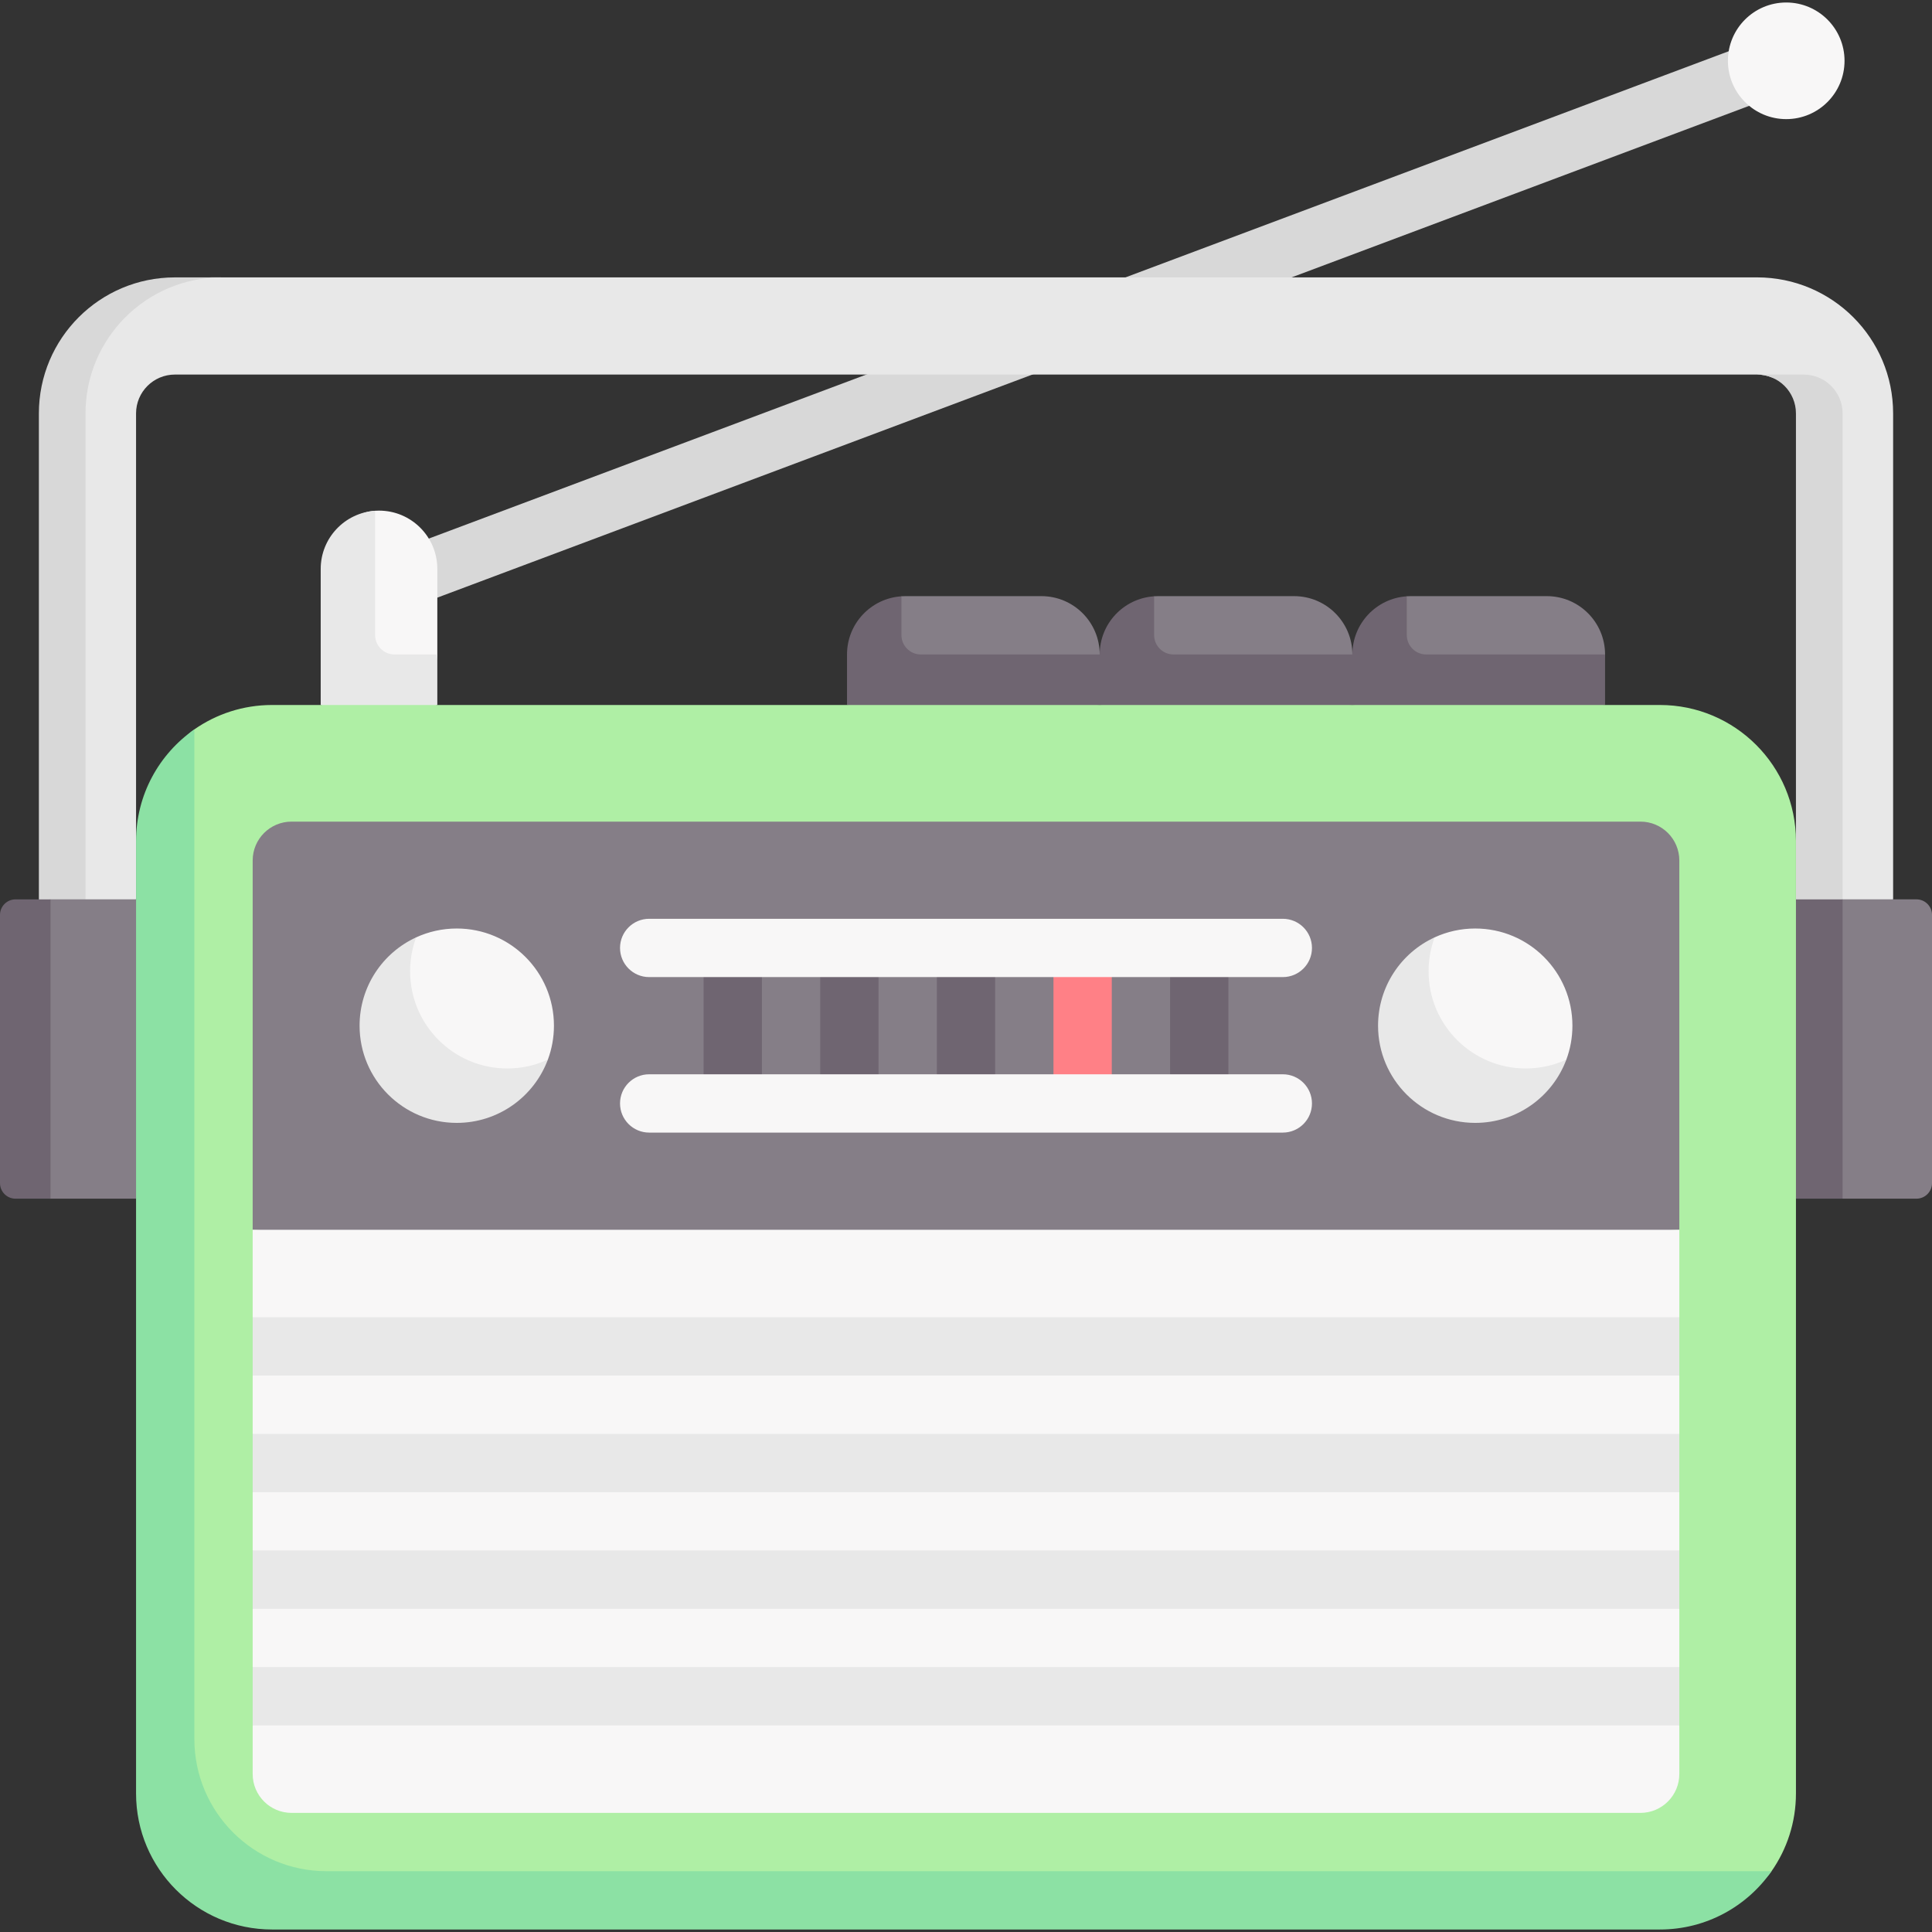 <svg id="Capa_1" enable-background="new 0 0 497 497" height="512" viewBox="0 0 497 497" width="512" xmlns="http://www.w3.org/2000/svg"><rect x="0" y="0" width="497" height="497" fill="#333333" stroke="none"/><g><g><path d="m97.501 158.857c-3.037 0-5.895-1.858-7.023-4.869-1.454-3.878.511-8.202 4.39-9.655l362-135.713c3.879-1.454 8.201.511 9.655 4.39 1.454 3.878-.511 8.202-4.39 9.655l-362 135.713c-.867.324-1.758.479-2.632.479z" fill="#d8d8d8"/></g><path d="m110.904 181.355h-26.973l-.716-33.074c0-7.948 5.466-16.378 13.284-16.893.331-.022.664-.033 1.001-.033 8.284 0 15 6.716 15 15v22.004z" fill="#f8f7f7"/><path d="m112.5 168.358v13l-15.991 5.702-14.009-5.702v-35c0-7.95 6.18-14.45 14-14.96v31.96c0 2.761 2.239 5 5 5z" fill="#e8e8e8"/><g><path d="m487 231.355-11.555 4.256-11.229-4.256v-128.075c0-4.208-4.814-4.734-8.494-6.21-1.15-.461-2.406-.715-3.721-.715h-407.001c-5.523 0-10 4.477-10 10v125l-12.693 3.485-10.459-3.485-.661-123.45c0-19.33 14.441-36.069 33.771-36.069l9.413-.481h397.629c19.33 0 35 15.67 35 35z" fill="#e8e8e8"/></g><g fill="#d8d8d8"><path d="m57 71.358c-19.33 0-35 15.67-35 35v125l-6.408 4.142-5.592-4.142v-125c0-19.33 15.67-35 35-35z"/><path d="m474 106.358v125l-5.711 4.996-6.289-4.996v-125c0-5.53-4.48-10-10-10h12c5.52 0 10 4.47 10 10z"/></g><circle cx="459.5" cy="15.642" fill="#f8f7f7" r="15"/><path d="m462 304.968 12 3.386h19c2.209 0 4-1.791 4-4v-69c0-2.209-1.791-4-4-4h-19l-12 2.274z" fill="#857e87"/><path d="m474 231.358v77h-12l-8.353-39.72 8.353-37.28z" fill="#6f6571"/><path d="m5.115 307.482 7.885.873h22l9.216-35.753-9.216-41.247h-22l-8.05 1.485c-2.209 0-4 1.791-4 4l.165 66.642c0 2.209 1.791 4 4 4z" fill="#857e87"/><path d="m13 231.358v77h-9c-2.21 0-4-1.79-4-4v-69c0-2.21 1.79-4 4-4z" fill="#6f6571"/><g><path d="m232.894 153.355h35c8.284 0 15 6.716 15 15l-1.981 13h-61.899l.028-11.799c0-7.947 12.848-16.168 12.848-16.168.331-.022.666-.033 1.004-.033z" fill="#857e87"/><path d="m282.89 168.358 6.83 5.931-6.83 7.069-34.39 6.28-30.61-6.28v-13c0-7.95 6.18-14.45 14-14.96v9.96c0 2.761 2.239 5 5 5z" fill="#6f6571"/></g><g><path d="m297.895 153.355h35c8.284 0 15 6.716 15 15l-1.981 13h-61.899l.028-11.799c0-7.947 12.848-16.168 12.848-16.168.332-.022.667-.033 1.004-.033z" fill="#857e87"/><path d="m347.892 168.358 3.92 7.693-3.92 5.307-34.39 6.28-30.61-6.28v-13c0-7.95 6.18-14.45 14-14.96v9.96c0 2.761 2.239 5 5 5z" fill="#6f6571"/></g><g><path d="m362.897 153.355h35c8.284 0 15 6.716 15 15l-1.981 13h-61.899l.028-11.799c0-7.947 12.848-16.168 12.848-16.168.332-.022.667-.033 1.004-.033z" fill="#857e87"/><path d="m412.894 168.358v13l-34.39 6.28-30.61-6.28v-13c0-7.95 6.18-14.45 14-14.96v9.96c0 2.761 2.239 5 5 5z" fill="#6f6571"/></g><path d="m418.995 493.638-344.495-1.89c-19.33 0-35-15.67-35-35l-1.229-232.807c0-11.892 2.66-29.984 11.725-36.309 5.67-3.956 12.566-6.277 20.005-6.277h357c19.33 0 35 15.67 35 35v245c0 7.439-2.321 14.335-6.277 20.006-6.326 9.063-24.837 12.277-36.729 12.277z" fill="#afefa5"/><path d="m455.72 481.358c-6.32 9.07-16.83 15-28.72 15h-357c-19.33 0-35-15.67-35-35v-245c0-11.89 5.93-22.4 15-28.72v259.72c0 18.77 15.22 34 34 34z" fill="#8ce1a4"/><path d="m432 221.358v95l-197.216 11.729-169.784-11.729v-95c0-5.53 4.48-10 10-10h347c5.52 0 10 4.47 10 10z" fill="#857e87"/><path d="m432 316.358v22.5l-4.5 6.975 4.5 8.025v15l-4.5 6.975 4.5 8.025v15l-4.5 6.975 4.5 8.025v15l-4.5 8.025 4.5 6.975v12.5c0 5.52-4.48 10-10 10h-347c-5.52 0-10-4.48-10-10v-12.5l5.858-7.5-5.858-7.5v-15l5.858-7.5-5.858-7.5v-15l5.858-8.871-5.858-6.129v-15l5.858-7.5-5.858-7.5v-22.5z" fill="#f8f7f7"/><g><path d="m142.5 263.855c0-13.807-11.193-25-25-25-3.729 0-7.267.816-10.446 2.28 0 0-5.266 4.333-7.572 6.971-3.844 4.396-5.972 9.45-5.972 15.749 0 13.807 10.184 23.554 23.991 23.554 7.333 0 13.34-2.76 17.913-7.789 2.126-2.338 5.526-7.048 5.526-7.048 1.008-2.715 1.56-5.652 1.56-8.717z" fill="#f8f7f7"/><path d="m140.938 272.571c-3.53 9.51-12.698 16.287-23.438 16.287-13.81 0-25-11.2-25-25 0-10.08 5.954-18.783 14.554-22.723-1.01 2.71-1.554 5.653-1.554 8.723 0 13.8 11.19 25 25 25 3.72 0 7.268-.807 10.438-2.287z" fill="#e8e8e8"/></g><g><path d="m404.5 263.855c0-13.807-11.193-25-25-25-3.729 0-7.267.816-10.446 2.28 0 0-5.266 4.333-7.572 6.971-3.844 4.396-5.972 9.45-5.972 15.749 0 13.807 10.184 23.554 23.991 23.554 7.333 0 13.34-2.76 17.913-7.789 2.126-2.338 5.526-7.048 5.526-7.048 1.008-2.715 1.56-5.652 1.56-8.717z" fill="#f8f7f7"/><path d="m402.938 272.571c-3.53 9.51-12.698 16.287-23.438 16.287-13.81 0-25-11.2-25-25 0-10.08 5.954-18.783 14.554-22.723-1.01 2.71-1.554 5.653-1.554 8.723 0 13.8 11.19 25 25 25 3.72 0 7.268-.807 10.438-2.287z" fill="#e8e8e8"/></g><g><g><path d="m65 338.858h367v15h-367z" fill="#e8e8e8"/></g><g><path d="m65 368.858h367v15h-367z" fill="#e8e8e8"/></g><g><path d="m65 398.858h367v15h-367z" fill="#e8e8e8"/></g><g><path d="m65 428.858h367v15h-367z" fill="#e8e8e8"/></g></g><g><g><path d="m218.5 285.855c-4.142 0-7.5-3.358-7.5-7.5v-29c0-4.142 3.358-7.5 7.5-7.5s7.5 3.358 7.5 7.5v29c0 4.142-3.358 7.5-7.5 7.5z" fill="#6f6571"/></g><g><path d="m188.5 285.855c-4.142 0-7.5-3.358-7.5-7.5v-29c0-4.142 3.358-7.5 7.5-7.5s7.5 3.358 7.5 7.5v29c0 4.142-3.358 7.5-7.5 7.5z" fill="#6f6571"/></g><g><path d="m248.5 285.855c-4.142 0-7.5-3.358-7.5-7.5v-29c0-4.142 3.358-7.5 7.5-7.5 4.143 0 7.5 3.358 7.5 7.5v29c0 4.142-3.357 7.5-7.5 7.5z" fill="#6f6571"/></g><g><path d="m278.5 285.855c-4.143 0-7.5-3.358-7.5-7.5v-29c0-4.142 3.357-7.5 7.5-7.5s7.5 3.358 7.5 7.5v29c0 4.142-3.357 7.5-7.5 7.5z" fill="#ff8086"/></g><g><path d="m308.5 285.855c-4.143 0-7.5-3.358-7.5-7.5v-29c0-4.142 3.357-7.5 7.5-7.5s7.5 3.358 7.5 7.5v29c0 4.142-3.357 7.5-7.5 7.5z" fill="#6f6571"/></g></g><g><path d="m330 291.355h-163c-4.142 0-7.5-3.358-7.5-7.5s3.358-7.5 7.5-7.5h163c4.143 0 7.5 3.358 7.5 7.5s-3.357 7.5-7.5 7.5z" fill="#f8f7f7"/></g><g><path d="m330 251.355h-163c-4.142 0-7.5-3.358-7.5-7.5s3.358-7.5 7.5-7.5h163c4.143 0 7.5 3.358 7.5 7.5s-3.357 7.5-7.5 7.5z" fill="#f8f7f7"/></g></g></svg>
